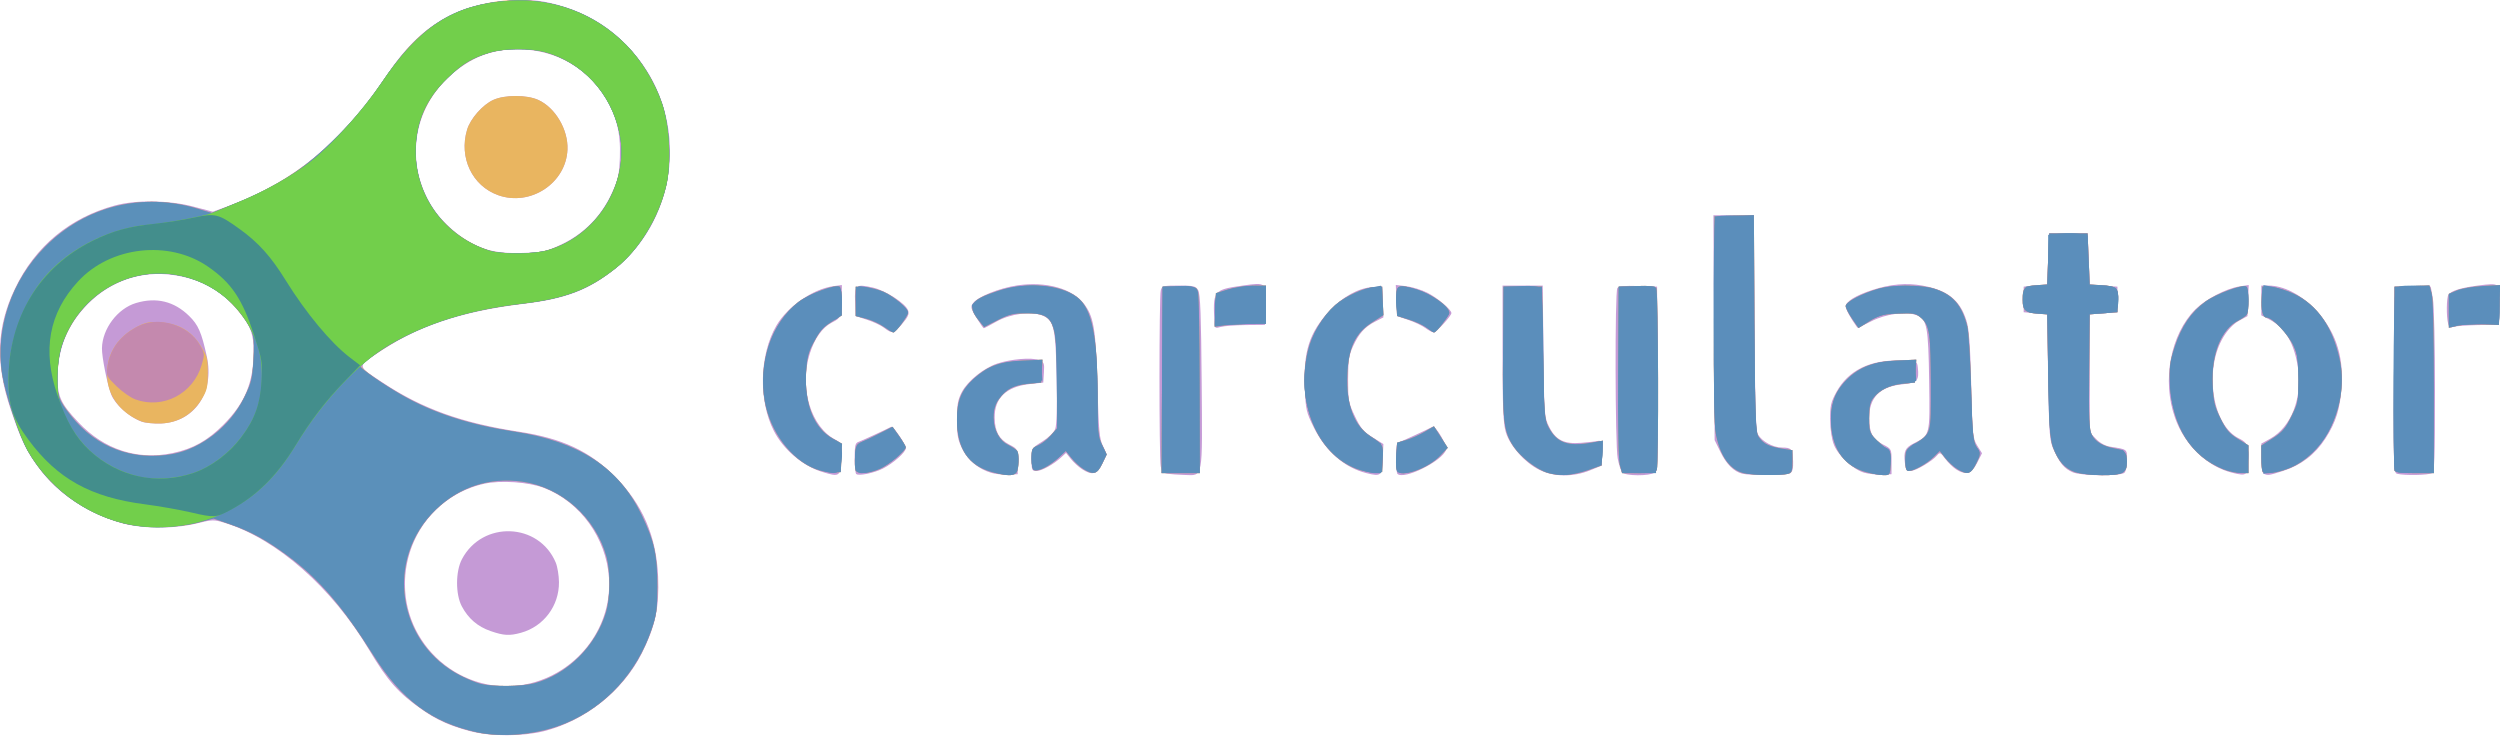 <?xml version="1.0" encoding="UTF-8" standalone="no"?>
<!-- Created with Inkscape (http://www.inkscape.org/) -->

<svg
   version="1.1"
   id="svg182"
   width="750.72"
   height="221.44"
   viewBox="0 0 750.72 221.44"
   sodipodi:docname="carculator.svg"
   inkscape:version="1.2.2 (b0a84865, 2022-12-01)"
   xmlns:inkscape="http://www.inkscape.org/namespaces/inkscape"
   xmlns:sodipodi="http://sodipodi.sourceforge.net/DTD/sodipodi-0.dtd"
   xmlns="http://www.w3.org/2000/svg"
   xmlns:svg="http://www.w3.org/2000/svg">
  <defs
     id="defs186" />
  <sodipodi:namedview
     id="namedview184"
     pagecolor="#ffffff"
     bordercolor="#666666"
     borderopacity="1.0"
     inkscape:showpageshadow="2"
     inkscape:pageopacity="0.0"
     inkscape:pagecheckerboard="0"
     inkscape:deskcolor="#d1d1d1"
     showgrid="false"
     inkscape:zoom="1.0657514"
     inkscape:cx="375.32204"
     inkscape:cy="110.72"
     inkscape:window-width="729"
     inkscape:window-height="480"
     inkscape:window-x="0"
     inkscape:window-y="25"
     inkscape:window-maximized="0"
     inkscape:current-layer="g188" />
  <g
     inkscape:groupmode="layer"
     inkscape:label="Image"
     id="g188">
    <g
       id="g309">
      <path
         style="fill:#c59ad6;stroke-width:0.64"
         d="m 141.12,219.543 c -5.974,-1.582 -9.816,-3.3 -14.244,-6.368 -7.171,-4.969 -10.421,-8.628 -16.077,-18.101 -11.11,-18.606 -27.646,-33.188 -43.08,-37.99 -3.514,-1.093 -3.816,-1.09 -8.64,0.089 -7.222,1.765 -16.946,1.642 -23.211,-0.295 C 25.617,153.71 17.225,148.044 11.724,140.577 7.809,135.263 6.352,132.24 3.188,122.859 -1.434,109.159 -1.044,98.263 4.483,86.702 10.554,74.003 20.995,65.32 34.56,61.691 c 6.416,-1.716 16.214,-1.577 23.465,0.334 l 5.865,1.546 4.055,-1.462 C 88.022,54.871 102.52,42.917 116.491,22.08 126.24,7.541 137.557,0.858 153.616,0.158 c 6.126,-0.267 8.296,-0.092 12.8,1.033 10.176,2.541 18.312,7.764 24.917,15.994 15.264,19.019 12.463,47.746 -6.154,63.102 -8.108,6.688 -14.984,9.39 -27.791,10.922 -18.948,2.266 -32.576,6.91 -44.596,15.198 -5.438,3.749 -5.51,3.448 2.027,8.429 11.937,7.888 23.79,12.165 41.02,14.801 12.963,1.983 21.16,5.807 28.779,13.426 8.337,8.337 12.511,18.014 13.006,30.156 0.371,9.093 -0.85,14.862 -4.83,22.822 -5.655,11.308 -16.908,20.317 -29.353,23.5 -6.435,1.646 -16.113,1.647 -22.321,0.003 z m 18.533,-14.443 c 14.376,-3.745 24.226,-17.181 23.208,-31.66 -0.84,-11.955 -8.665,-22.756 -19.506,-26.925 -4.603,-1.77 -13.012,-2.351 -17.994,-1.242 -13.942,3.102 -23.762,15.556 -23.762,30.136 0,19.923 18.91,34.678 38.053,29.691 z m -12.328,-15.594 c -3.889,-1.343 -6.687,-3.747 -8.645,-7.426 -1.921,-3.609 -1.903,-10.495 0.037,-14.171 6.148,-11.652 23.114,-11.029 28.168,1.034 0.512,1.223 0.947,3.861 0.966,5.864 0.067,7.107 -4.578,13.31 -11.383,15.199 -3.473,0.964 -5.172,0.871 -9.142,-0.5 z M 51.924,136.038 c 6.101,-1.293 10.52,-3.782 15.284,-8.608 6.362,-6.445 8.906,-12.62 8.937,-21.691 0.018,-5.438 -0.746,-7.552 -4.396,-12.15 -4.991,-6.289 -11.327,-9.813 -19.798,-11.014 -9.468,-1.342 -18.612,1.742 -25.467,8.588 -6.168,6.159 -9.203,13.519 -9.203,22.314 0,5.595 1.041,7.807 6.299,13.38 7.714,8.177 17.748,11.427 28.345,9.181 z m -9.364,-9.417 C 38.754,125.224 34.531,121.446 33.371,118.4 c -1.198,-3.145 -2.806,-11.222 -2.754,-13.832 0.118,-5.859 4.676,-11.914 10.219,-13.575 6.103,-1.828 11.451,-0.528 15.953,3.88 2.749,2.691 3.706,4.875 5.305,12.105 2.389,10.803 -3.676,19.748 -13.682,20.179 -2.163,0.093 -4.796,-0.148 -5.852,-0.536 z M 168.583,73.41 c 6.667,-3.166 11.75,-8.26 14.935,-14.965 2.123,-4.47 2.396,-5.638 2.619,-11.202 0.311,-7.735 -1.209,-13.33 -5.221,-19.217 -5.31,-7.792 -13.658,-12.514 -23.228,-13.137 -9.081,-0.591 -16.286,2.021 -23.091,8.372 -11.24,10.489 -12.927,27.351 -4.009,40.065 2.529,3.606 7.194,7.761 10.853,9.669 4.61,2.404 8.63,3.177 15.425,2.967 6.268,-0.193 7.162,-0.388 11.717,-2.551 z M 149.599,58.607 c -7.811,-2.787 -11.845,-11.282 -9.336,-19.657 0.992,-3.312 4.666,-7.491 7.862,-8.942 3.472,-1.577 10.04,-1.577 13.511,0 5.127,2.329 9.006,8.913 8.77,14.886 -0.399,10.097 -11.128,17.168 -20.807,13.714 z m 97.201,83.077 c -5.828,-1.812 -11.579,-6.72 -14.437,-12.321 -4.657,-9.128 -4.309,-22.902 0.798,-31.617 3.351,-5.719 10.997,-10.995 17.123,-11.817 l 2.517,-0.338 -0.01,4.404 c -0.011,5.024 -0.191,5.437 -2.997,6.874 -2.856,1.463 -5.223,4.809 -6.654,9.407 -3.192,10.256 0.417,22.111 7.86,25.822 1.35,0.673 1.481,1.162 1.481,5.519 0,5.525 -0.298,5.738 -5.681,4.065 z m 10.3,0.642 c -0.253,-0.253 -0.459,-2.436 -0.459,-4.853 0,-3.615 0.198,-4.46 1.12,-4.767 0.9,-0.3 8.095,-3.621 9.865,-4.552 0.582,-0.306 4.375,5.29 4.375,6.455 0,1.184 -3.773,4.527 -6.898,6.11 -2.703,1.37 -7.314,2.296 -8.003,1.607 z m 40.593,-0.325 c -3.846,-1.133 -6.999,-3.724 -8.71,-7.157 -1.36,-2.73 -1.622,-4.149 -1.622,-8.789 0,-4.554 0.263,-6.033 1.486,-8.354 1.756,-3.331 6.633,-7.239 10.674,-8.551 4.153,-1.349 10.237,-1.865 12.355,-1.047 1.663,0.642 1.781,0.916 1.6,3.735 l -0.195,3.042 -4.042,0.446 c -7.065,0.779 -10.643,4.215 -10.553,10.136 0.062,4.106 1.337,6.449 4.364,8.02 2.54,1.318 2.552,1.342 2.552,5.121 V 142.4 l -2.88,0.117 c -1.584,0.064 -3.847,-0.168 -5.028,-0.516 z m 52.941,0.268 c -1.285,-0.198 -1.781,-0.728 -2.08,-2.224 -0.508,-2.538 -0.498,-50.947 0.011,-52.845 0.359,-1.338 0.741,-1.44 5.409,-1.44 4.538,0 5.102,0.139 5.845,1.44 0.623,1.091 0.872,7.744 1.027,27.43 0.234,29.776 0.535,28.16 -5.21,27.994 -1.823,-0.053 -4.073,-0.213 -5.001,-0.355 z m 59.852,-0.145 c -6.738,-1.647 -12.403,-6.551 -16.019,-13.868 -2.195,-4.442 -2.395,-5.319 -2.657,-11.695 -0.454,-11.025 1.336,-16.643 7.386,-23.178 3.956,-4.273 8.875,-6.981 13.032,-7.173 l 2.813,-0.13 0.188,4.613 0.187,4.613 -2.427,1.245 c -3.19,1.636 -4.927,3.569 -6.702,7.457 -1.216,2.665 -1.459,4.303 -1.471,9.912 -0.014,6.25 0.129,7.023 2.035,11.048 1.708,3.605 2.594,4.666 5.306,6.352 l 3.256,2.024 -0.186,4.528 c -0.205,4.992 -0.528,5.282 -4.741,4.252 z m 9.142,0.169 c -0.235,-0.235 -0.427,-2.404 -0.427,-4.82 0,-3.615 0.198,-4.46 1.12,-4.767 0.9,-0.3 8.095,-3.621 9.865,-4.552 0.89,-0.469 4.459,5.614 4.049,6.903 -1.082,3.408 -12.687,9.157 -14.608,7.236 z m 42.593,-1.224 c -4.405,-2.195 -8.818,-7.168 -10.054,-11.328 -0.773,-2.604 -0.966,-7.321 -0.966,-23.618 V 85.76 h 6.031 6.031 l 0.209,19.68 c 0.201,18.943 0.263,19.79 1.66,22.625 2.022,4.104 4.511,5.347 9.815,4.901 2.251,-0.189 4.526,-0.448 5.054,-0.575 0.772,-0.186 0.96,0.519 0.96,3.604 v 3.834 l -3.52,1.426 c -5.066,2.052 -10.872,1.982 -15.22,-0.185 z m 24.9,0.787 c -0.394,-0.475 -1.005,-2.386 -1.358,-4.247 -0.766,-4.041 -0.854,-49.883 -0.098,-51.076 0.38,-0.599 2.097,-0.775 6.23,-0.64 L 497.6,86.08 l 0.168,27.52 c 0.155,25.304 0.08,27.584 -0.922,28.32 -1.496,1.097 -8.802,1.049 -9.726,-0.064 z m 36.08,0.395 c -2.528,-0.633 -4.752,-2.825 -6.52,-6.426 L 514.88,132.16 514.698,98.4 514.517,64.64 h 6.064 6.064 l 0.198,32.16 c 0.154,25.095 0.382,32.484 1.039,33.634 1.222,2.142 4.563,3.961 7.281,3.963 2.81,0.003 3.143,0.429 3.287,4.205 0.075,1.962 -0.197,3.078 -0.85,3.491 -0.978,0.619 -12.074,0.74 -14.4,0.158 z m 36.664,-0.28 c -3.243,-0.882 -7.802,-5.051 -9.144,-8.36 -0.688,-1.697 -1.123,-4.554 -1.15,-7.55 -0.037,-4.166 0.211,-5.287 1.833,-8.269 3.572,-6.567 10.203,-9.839 19.257,-9.5 5.001,0.187 5.021,0.195 5.23,2.025 0.452,3.954 -0.166,4.672 -4.344,5.051 -6.963,0.631 -10.274,3.925 -10.257,10.2 0.012,4.364 1.019,6.277 4.168,7.915 2.529,1.316 2.543,1.343 2.543,5.12 V 142.4 l -2.88,0.108 c -1.584,0.06 -3.949,-0.182 -5.256,-0.538 z m 62.536,-0.148 c -2.498,-1.102 -3.783,-2.598 -5.576,-6.486 -1.393,-3.022 -1.48,-4.095 -1.784,-22.057 l -0.32,-18.88 -3.52,-0.32 -3.52,-0.32 v -3.84 -3.84 l 3.52,-0.32 3.52,-0.32 0.32,-7.68 0.32,-7.68 h 5.76 5.76 l 0.32,7.68 0.32,7.68 4.16,0.32 4.16,0.32 v 3.84 3.84 l -4.16,0.32 -4.16,0.32 v 17.719 17.719 l 1.872,1.953 c 1.129,1.178 2.78,2.098 4.16,2.318 5.379,0.858 5.168,0.694 5.168,4.015 0,1.683 -0.346,3.405 -0.768,3.828 -1.074,1.074 -13.05,0.975 -15.552,-0.13 z m 48.15,0.208 c -7.717,-1.84 -14.507,-8.305 -17.432,-16.597 -3.962,-11.229 -1.352,-25.049 6.147,-32.548 3.038,-3.038 9.259,-6.268 13.245,-6.878 l 2.75,-0.421 -0.19,4.672 -0.19,4.672 -2.56,1.409 c -1.626,0.895 -3.309,2.639 -4.612,4.78 -6.006,9.866 -3.42,26.699 4.696,30.569 2.518,1.201 2.95,2.367 2.674,7.219 -0.219,3.858 -0.533,4.075 -4.528,3.122 z m 9.29,0.266 c -0.531,-0.214 -0.8,-1.797 -0.8,-4.702 v -4.379 l 2.69,-1.488 c 6.325,-3.499 9.719,-12.288 8.29,-21.474 -1.141,-7.339 -3.885,-11.921 -8.58,-14.329 l -2.4,-1.231 V 90.227 85.76 h 2.216 c 4.3,0 9.353,2.495 13.495,6.664 6.279,6.319 9.023,13.949 8.42,23.416 -0.436,6.857 -1.68,10.892 -4.889,15.857 -3.092,4.784 -7.351,8.037 -12.75,9.74 -4.281,1.35 -4.422,1.372 -5.693,0.859 z m 39.993,-0.019 c -1.057,-0.276 -1.116,-2.019 -0.96,-28.246 L 719.04,86.08 h 5.44 5.44 l 0.64,3.52 c 0.353,1.943 0.64,14.354 0.64,27.701 0,20.797 -0.134,24.267 -0.96,24.79 -0.961,0.609 -8.283,0.74 -10.407,0.186 z m -394.966,-1.427 c -1.019,-0.672 -2.505,-2.038 -3.303,-3.036 l -1.451,-1.815 -1.497,1.373 c -2.34,2.146 -5.836,4.062 -7.417,4.065 -1.314,0.002 -1.44,-0.297 -1.44,-3.422 0,-3.418 0.006,-3.428 3.208,-5.418 1.857,-1.154 3.498,-2.744 3.898,-3.776 0.447,-1.153 0.599,-6.521 0.431,-15.222 -0.292,-15.172 -0.801,-17.416 -4.278,-18.856 -3.309,-1.371 -9.602,-0.54 -13.783,1.82 -1.945,1.098 -3.66,1.996 -3.811,1.996 -0.151,0 -1.141,-1.408 -2.2,-3.129 -1.699,-2.761 -1.822,-3.275 -1.051,-4.376 1.343,-1.917 7.875,-4.551 13.282,-5.355 8.583,-1.277 16.53,0.915 20.05,5.53 2.957,3.876 3.563,7.571 4.042,24.611 0.38,13.527 0.606,16.011 1.649,18.089 1.199,2.39 1.198,2.433 -0.186,5.28 -1.587,3.266 -3.075,3.664 -6.144,1.641 z m 262.479,0.068 c -0.975,-0.652 -2.449,-2.101 -3.275,-3.22 -1.376,-1.865 -1.576,-1.945 -2.387,-0.957 -1.428,1.739 -6.456,4.699 -7.981,4.699 -1.146,0 -1.457,-0.442 -1.689,-2.4 -0.417,-3.523 0.049,-4.565 2.626,-5.881 4.983,-2.543 4.905,-2.226 4.658,-18.834 -0.242,-16.286 -0.658,-18.472 -3.749,-19.665 -3.212,-1.24 -9.279,-0.418 -13.681,1.852 -2.195,1.132 -4.046,1.984 -4.112,1.893 -2.003,-2.757 -3.518,-5.515 -3.518,-6.404 0,-1.439 3.053,-3.319 8,-4.925 5.425,-1.762 10.248,-2.186 15.016,-1.321 7.548,1.369 11.258,4.298 13.213,10.435 0.814,2.553 1.153,7.06 1.457,19.33 0.373,15.058 0.48,16.135 1.821,18.293 l 1.424,2.293 -1.426,2.827 c -1.652,3.276 -3.576,3.872 -6.399,1.985 z M 265.523,98.461 c -0.922,-0.719 -3.226,-1.812 -5.12,-2.428 l -3.443,-1.12 -0.189,-4.266 c -0.226,-5.077 0.223,-5.442 5.3,-4.306 3.824,0.856 9.857,4.76 10.622,6.874 0.387,1.068 -0.005,1.964 -1.747,4 -2.536,2.963 -3.064,3.084 -5.423,1.245 z m 162.514,0.052 c -0.948,-0.707 -3.252,-1.805 -5.12,-2.439 l -3.397,-1.153 -0.19,-4.674 -0.19,-4.674 3.18,0.377 c 1.749,0.207 4.607,1.1 6.352,1.984 3.008,1.524 7.168,5.052 7.168,6.079 0,0.858 -4.562,5.826 -5.33,5.806 -0.413,-0.011 -1.525,-0.599 -2.473,-1.306 z m -63.324,-1.324 c -0.575,-10.008 -0.452,-10.173 8.582,-11.454 6.915,-0.981 6.945,-0.954 6.728,5.975 l -0.183,5.849 -5.76,0.054 c -3.168,0.03 -6.552,0.286 -7.52,0.57 -1.557,0.456 -1.77,0.342 -1.847,-0.994 z m 370.42,-0.033 c -0.552,-2.059 -0.493,-7.72 0.09,-8.636 0.75,-1.179 3.791,-2.128 8.893,-2.775 6.735,-0.854 6.684,-0.901 6.467,5.965 l -0.183,5.796 -6.4,0.114 c -3.52,0.063 -6.866,0.316 -7.436,0.563 -0.745,0.323 -1.147,0.035 -1.431,-1.027 z"
         id="path323" />
      <path
         style="fill:#e9b560;stroke-width:0.64"
         d="m 143.04,219.851 c -13.39,-2.953 -22.463,-9.72 -30.856,-23.015 -9.334,-14.786 -16.389,-22.977 -25.784,-29.937 -6.345,-4.701 -11.188,-7.35 -17.317,-9.472 l -5.043,-1.746 -4.34,1.241 c -5.718,1.635 -16.741,1.764 -22.58,0.264 C 24.995,154.071 14.476,146.145 8.461,135.594 5.748,130.836 1.553,118.337 0.628,112.26 -1.451,98.598 3.491,84.142 13.739,73.904 25.81,61.846 42.888,57.657 59.449,62.693 l 4.089,1.244 6.471,-2.562 C 89.027,53.844 102.416,42.792 115.115,24.141 122.085,13.904 127.097,8.956 134.274,5.229 159.271,-7.754 189.701,4.422 198.782,31.04 c 2.268,6.648 2.858,18.105 1.278,24.844 -2.149,9.171 -8.077,18.892 -14.917,24.464 -7.922,6.453 -15.205,9.26 -28.181,10.859 -14.27,1.759 -23.993,4.331 -33.533,8.871 -4.971,2.365 -14.73,8.662 -15.044,9.706 -0.237,0.789 5.682,5.054 12.254,8.829 9.374,5.384 20.28,8.925 33.92,11.011 19.28,2.949 31.254,10.789 38.084,24.936 3.812,7.894 4.76,12.18 4.745,21.44 -0.012,7.047 -0.223,8.61 -1.778,13.12 -4.469,12.969 -13.623,22.946 -25.725,28.04 -8.091,3.405 -18.759,4.475 -26.846,2.692 z m 17.376,-14.664 c 9.981,-2.657 18.599,-11.22 21.604,-21.463 1.24,-4.226 1.31,-12.021 0.149,-16.364 -3.156,-11.799 -13.429,-21.027 -25.278,-22.707 -9.836,-1.395 -18.879,1.508 -26.001,8.346 -15.474,14.859 -11.654,40.262 7.513,49.959 2.025,1.025 4.761,2.117 6.08,2.428 3.726,0.878 12.289,0.771 15.933,-0.199 z M 51.913,136.319 c 8.634,-1.605 17.173,-8.347 21.397,-16.892 2.151,-4.352 2.455,-5.579 2.792,-11.275 0.446,-7.52 0.126,-8.732 -3.572,-13.559 C 67.103,87.509 60.924,83.799 52.324,82.462 c -13.275,-2.064 -26.25,5.03 -32.229,17.619 -1.902,4.005 -2.342,5.766 -2.715,10.879 -0.531,7.268 -0.165,8.564 3.892,13.77 7.497,9.621 18.615,13.826 30.641,11.589 z m -9.425,-9.774 c -5.61,-2.211 -9.447,-6.74 -10.171,-12.004 -0.989,-7.191 2.329,-13.156 9.249,-16.628 2.339,-1.173 3.561,-1.371 6.855,-1.106 5.351,0.43 9.039,2.618 11.839,7.025 1.942,3.057 2.14,3.817 2.14,8.218 0,4.282 -0.227,5.217 -1.937,7.983 -2.732,4.419 -6.933,6.903 -12.051,7.126 -2.163,0.094 -4.829,-0.182 -5.924,-0.614 z M 165.3,74.83 c 5.268,-1.76 9.352,-4.436 13.206,-8.653 6.08,-6.652 9.154,-16.446 7.792,-24.828 C 183.785,25.866 171.043,14.72 155.858,14.72 c -9.202,0 -16.233,3.068 -22.58,9.853 -9.134,9.764 -11.066,22.5 -5.26,34.666 3.315,6.945 10.39,13.066 18.174,15.723 4.79,1.635 14.011,1.571 19.108,-0.132 z m -15.701,-16.223 c -7.811,-2.787 -11.845,-11.282 -9.336,-19.657 0.992,-3.312 4.666,-7.491 7.862,-8.942 3.472,-1.577 10.04,-1.577 13.511,0 5.127,2.329 9.006,8.913 8.77,14.886 -0.399,10.097 -11.128,17.168 -20.807,13.714 z M 298.143,141.832 c -7.379,-1.988 -10.797,-7.067 -10.769,-16.007 0.017,-5.601 1.341,-8.758 5.088,-12.137 4.202,-3.789 7.706,-5.085 14.615,-5.407 l 5.956,-0.277 -0.196,3.438 -0.196,3.438 -4.042,0.386 c -4.211,0.403 -6.393,1.546 -8.605,4.508 -3.088,4.136 -1.69,11.56 2.586,13.734 1.31,0.666 2.593,1.499 2.852,1.851 0.57,0.775 0.616,3.945 0.086,5.92 -0.451,1.684 -2.579,1.843 -7.373,0.552 z m 166.726,0.19 c -3.282,-0.951 -8.086,-4.616 -10.265,-7.831 -3.109,-4.586 -3.445,-7.573 -3.255,-28.911 l 0.171,-19.2 h 5.76 5.76 l 0.32,19.84 c 0.298,18.471 0.411,20.014 1.644,22.364 2.496,4.757 5.808,5.901 13.27,4.584 l 3.074,-0.543 -0.194,3.704 -0.194,3.704 -4.16,1.468 c -4.333,1.529 -8.5,1.816 -11.931,0.822 z m 58.769,0.065 c -4.154,-0.983 -7.134,-5.188 -8.406,-11.863 -0.5,-2.623 -0.67,-13.472 -0.541,-34.544 l 0.189,-30.72 5.898,-0.184 5.898,-0.184 0.182,32.504 c 0.167,29.819 0.276,32.641 1.311,34.165 1.361,2.003 3.171,2.889 7.108,3.48 l 2.963,0.444 v 3.373 c 0,2.957 -0.178,3.42 -1.44,3.759 -1.985,0.532 -10.578,0.382 -13.162,-0.23 z m 36.887,-0.26 c -6.472,-1.743 -10.09,-6.501 -10.626,-13.979 -0.405,-5.646 0.703,-9.41 3.809,-12.939 3.854,-4.379 8.464,-6.325 15.733,-6.643 l 5.992,-0.262 -0.196,3.438 -0.196,3.438 -3.52,0.344 c -4.057,0.396 -6.998,1.787 -8.903,4.21 -1.065,1.354 -1.337,2.605 -1.337,6.157 0,4.749 0.067,4.862 5.573,9.454 0.91,0.759 1.108,1.68 0.93,4.32 -0.223,3.301 -0.259,3.355 -2.245,3.312 -1.11,-0.024 -3.366,-0.406 -5.013,-0.85 z m 62.515,-0.07 c -2.982,-1.057 -4.991,-3.324 -6.516,-7.357 -0.898,-2.374 -1.152,-6.14 -1.447,-21.44 l -0.358,-18.56 -2.867,-0.204 c -3.723,-0.265 -4.495,-0.987 -4.483,-4.194 0.013,-3.626 0.494,-4.129 4.163,-4.361 l 3.188,-0.201 0.32,-7.68 0.32,-7.68 h 5.76 5.76 l 0.32,7.68 0.32,7.68 3.501,0.198 c 4.624,0.262 5.243,0.863 5.009,4.865 l -0.19,3.257 -4.16,0.32 -4.16,0.32 -0.17,17.132 c -0.143,14.379 -0.013,17.436 0.811,19.029 1.117,2.16 3.331,3.46 7.038,4.133 2.945,0.534 3.498,1.162 3.512,3.981 0.016,3.373 -1.255,4.05 -7.556,4.018 -3.087,-0.016 -6.692,-0.431 -8.114,-0.935 z m -378.24,-0.962 c -7.254,-2.832 -13.442,-11.081 -15.117,-20.155 -2.126,-11.515 1.979,-23.741 10.051,-29.934 3.173,-2.435 11.143,-5.419 12.4,-4.642 0.367,0.227 0.667,2.263 0.667,4.526 v 4.114 l -2.72,1.713 c -3.203,2.017 -3.8,2.703 -6.045,6.943 -1.303,2.461 -1.759,4.388 -1.978,8.346 -0.535,9.691 2.363,16.9 8.05,20.029 l 2.748,1.512 -0.188,4.257 -0.188,4.257 -2.24,0.142 c -1.232,0.078 -3.68,-0.42 -5.44,-1.107 z m 12.104,0.409 c -0.185,-0.482 -0.248,-2.426 -0.14,-4.32 0.17,-2.986 0.409,-3.529 1.795,-4.084 0.879,-0.352 3.37,-1.539 5.534,-2.638 l 3.936,-1.998 1.986,2.817 c 1.092,1.549 1.986,3.038 1.986,3.308 0,1.062 -4.955,5.231 -7.68,6.462 -3.34,1.509 -6.927,1.728 -7.416,0.453 z m 68.479,-0.334 c -1.088,-0.663 -2.732,-2.17 -3.654,-3.348 l -1.677,-2.142 -2.106,1.999 c -2.581,2.45 -6.07,4.274 -7.284,3.809 -0.607,-0.233 -0.902,-1.375 -0.902,-3.489 0,-2.889 0.155,-3.207 1.923,-3.939 1.058,-0.438 2.786,-1.779 3.84,-2.98 l 1.917,-2.183 v -12.746 c 0,-19.888 -0.802,-21.769 -9.276,-21.769 -3.955,0 -5.202,0.298 -8.627,2.064 l -4.003,2.064 -1.541,-1.904 c -3.682,-4.552 -2.576,-6.281 5.72,-8.943 8.561,-2.746 18.495,-1.991 23.617,1.796 4.583,3.388 6.265,11.568 6.268,30.481 0.002,10.098 0.132,11.427 1.374,13.993 l 1.372,2.835 -1.364,2.807 c -1.527,3.143 -2.573,3.441 -5.598,1.597 z m 23.571,-26.789 0.167,-28 h 5.091 c 4.885,0 5.109,0.065 5.536,1.6 0.245,0.88 0.474,13.48 0.509,28 l 0.064,26.4 h -5.767 -5.767 z m 58.358,26.699 c -11.837,-4.61 -18.135,-19.759 -14.627,-35.182 1.145,-5.033 4.484,-10.676 8.288,-14.008 3.015,-2.64 8.608,-5.2 11.751,-5.378 l 2.317,-0.131 0.188,4.282 0.188,4.282 -3.474,2.222 c -4.96,3.173 -7,7.471 -7.351,15.485 -0.398,9.103 1.953,15.423 6.943,18.662 3.853,2.501 3.896,2.58 3.694,6.799 l -0.189,3.948 -2.24,0.142 c -1.232,0.078 -3.702,-0.427 -5.488,-1.123 z m 12.154,0.429 c -0.184,-0.479 -0.247,-2.537 -0.14,-4.572 l 0.195,-3.7 2.697,-0.794 c 1.483,-0.436 3.976,-1.543 5.539,-2.459 l 2.842,-1.666 2.071,3.228 2.071,3.228 -2.17,2.282 c -3.865,4.063 -12.171,6.886 -13.105,4.453 z m 66.952,-1.624 c -0.431,-1.599 -0.612,-11.66 -0.505,-28 l 0.167,-25.504 5.385,-0.188 c 3.876,-0.135 5.532,0.044 5.91,0.64 0.6,0.945 0.749,52.991 0.156,54.535 -0.309,0.804 -1.422,1.012 -5.415,1.012 h -5.027 z m 101.365,1.285 c -1.088,-0.663 -2.725,-2.16 -3.638,-3.327 l -1.66,-2.121 -1.794,1.794 c -1.97,1.97 -5.997,4.225 -7.545,4.225 -0.756,0 -0.985,-0.745 -0.985,-3.192 0,-3.019 0.136,-3.278 2.518,-4.781 5.333,-3.366 5.164,-2.78 5.147,-17.907 -0.017,-15.127 -0.428,-17.935 -2.938,-20.101 -1.577,-1.36 -2.232,-1.48 -6.971,-1.28 -4.561,0.193 -5.652,0.483 -8.524,2.269 l -3.294,2.048 -1.929,-2.803 c -1.061,-1.542 -1.929,-3.251 -1.929,-3.797 0,-1.168 4.635,-3.644 9.556,-5.104 4.274,-1.268 12.882,-1.344 16.856,-0.148 5.633,1.695 8.435,4.85 10.107,11.38 0.391,1.527 0.904,9.833 1.14,18.457 0.382,13.951 0.567,15.908 1.677,17.75 1.246,2.067 1.246,2.075 -0.156,4.96 -1.569,3.229 -2.595,3.535 -5.638,1.679 z m 79.906,0.056 c -9.738,-3.898 -15.364,-12.774 -16.015,-25.268 -0.291,-5.584 -0.141,-6.832 1.39,-11.52 2.002,-6.131 4.927,-10.445 9.18,-13.54 3.207,-2.334 11.111,-5.262 12.271,-4.545 0.768,0.474 0.926,7.314 0.195,8.419 -0.259,0.391 -1.412,1.193 -2.563,1.783 -5.194,2.661 -8.121,9.97 -7.714,19.264 0.221,5.048 0.555,6.496 2.331,10.104 1.682,3.417 2.673,4.581 5.255,6.169 l 3.181,1.957 v 4.166 4.166 l -2.4,-0.035 c -1.32,-0.019 -3.62,-0.523 -5.111,-1.12 z m 11.778,0.728 c -0.235,-0.235 -0.427,-2.098 -0.427,-4.14 v -3.714 l 3.456,-2.211 c 2.868,-1.835 3.82,-2.951 5.6,-6.566 2.026,-4.115 2.143,-4.728 2.128,-11.089 -0.013,-5.655 -0.256,-7.269 -1.512,-10.079 -1.536,-3.433 -6.329,-8.495 -8.045,-8.495 -1.233,0 -1.759,-2.136 -1.506,-6.122 l 0.2,-3.158 2.845,0.134 c 1.65,0.077 4.525,0.961 6.846,2.104 6.841,3.368 11.308,9.786 13.473,19.359 3.042,13.447 -4.175,28.838 -15.51,33.079 -3.537,1.323 -6.741,1.705 -7.547,0.899 z m 39.546,-0.373 c -0.169,-0.44 -0.232,-13.04 -0.14,-28 l 0.167,-27.2 5.243,-0.185 5.243,-0.185 0.673,2.425 c 0.42,1.511 0.675,12.132 0.677,28.185 l 0.006,25.76 h -5.78 c -4.034,0 -5.873,-0.242 -6.087,-0.8 z M 265.44,98.143 c -1.312,-0.933 -3.756,-2.045 -5.432,-2.471 l -3.047,-0.774 V 90.489 86.08 l 2.846,0.186 c 1.565,0.102 4.028,0.709 5.473,1.348 3.199,1.415 7.361,4.966 7.361,6.281 0,1.012 -3.636,5.946 -4.381,5.946 -0.239,0 -1.507,-0.764 -2.819,-1.697 z m 163.079,0.333 c -0.954,-0.75 -3.369,-1.869 -5.366,-2.486 l -3.632,-1.122 -0.189,-4.243 c -0.233,-5.229 0.182,-5.479 6.115,-3.676 4.496,1.366 9.754,5.087 9.754,6.904 0,0.953 -3.811,5.954 -4.554,5.976 -0.217,0.006 -1.174,-0.602 -2.128,-1.353 z m 306.841,-5.137 v -5.085 l 2.4,-1.029 c 1.32,-0.566 4.787,-1.164 7.705,-1.329 l 5.305,-0.3 -0.185,5.994 -0.185,5.993 -4.8,-0.197 c -2.64,-0.108 -6.024,0.081 -7.52,0.42 l -2.72,0.617 z m -370.429,-0.268 0.189,-5.03 3.52,-1.102 c 1.936,-0.606 5.32,-1.119 7.52,-1.141 l 4,-0.039 v 5.76 5.76 h -4.711 c -2.591,0 -6.06,0.185 -7.709,0.411 l -2.998,0.411 z"
         id="path321" />
      <path
         style="fill:#c489ae;stroke-width:0.64"
         d="m 143.04,219.851 c -13.39,-2.953 -22.463,-9.72 -30.856,-23.015 -9.334,-14.786 -16.389,-22.977 -25.784,-29.937 -6.333,-4.692 -11.187,-7.349 -17.271,-9.456 l -4.997,-1.73 -4.706,1.224 c -6.176,1.606 -16.579,1.699 -22.306,0.199 C 24.738,153.892 14.612,146.229 8.348,135.36 5.749,130.851 1.541,118.259 0.628,112.26 -1.451,98.598 3.491,84.142 13.739,73.904 25.822,61.833 42.886,57.657 59.489,62.705 l 4.129,1.256 5.791,-2.305 C 83.601,56.007 91.308,50.977 101.466,40.732 106.987,35.163 110.692,30.693 114.536,24.96 125.951,7.936 136.238,1.316 152.973,0.223 c 13.22,-0.864 25.806,3.906 35.071,13.29 4.508,4.565 8.592,11.234 10.736,17.528 2.335,6.856 2.885,17.946 1.232,24.827 -2.301,9.574 -8.13,19.112 -15.006,24.558 -8.289,6.564 -15.384,9.263 -28.274,10.757 -18.504,2.145 -32.468,7.004 -44.571,15.511 -2.2,1.546 -3.992,3.013 -3.981,3.259 0.029,0.7 6.821,5.421 12.461,8.661 9.374,5.384 20.28,8.925 33.92,11.011 19.28,2.949 31.254,10.789 38.084,24.936 3.812,7.894 4.76,12.18 4.745,21.44 -0.012,7.047 -0.223,8.61 -1.778,13.12 -4.469,12.969 -13.623,22.946 -25.725,28.04 -8.091,3.405 -18.759,4.475 -26.846,2.692 z m 17.376,-14.664 c 9.981,-2.657 18.599,-11.22 21.604,-21.463 1.24,-4.226 1.31,-12.021 0.149,-16.364 -3.156,-11.799 -13.429,-21.027 -25.278,-22.707 -9.836,-1.395 -18.879,1.508 -26.001,8.346 -15.474,14.859 -11.654,40.262 7.513,49.959 2.025,1.025 4.761,2.117 6.08,2.428 3.726,0.878 12.289,0.771 15.933,-0.199 z M 51.913,136.319 c 8.634,-1.605 17.173,-8.347 21.397,-16.892 2.152,-4.354 2.455,-5.578 2.793,-11.283 0.421,-7.096 0.097,-8.503 -2.965,-12.89 C 62.594,80.15 40.756,77.657 27.44,90.038 20.71,96.296 17.396,103.661 17.244,112.699 c -0.106,6.301 0.254,7.362 4.166,12.268 7.528,9.443 18.604,13.565 30.503,11.353 z M 40.64,119.933 c -1.408,-0.515 -3.951,-2.295 -5.651,-3.955 -2.946,-2.876 -3.075,-3.147 -2.732,-5.74 0.713,-5.397 3.893,-9.608 9.31,-12.325 6.034,-3.027 14.884,-0.394 18.307,5.447 1.642,2.802 1.652,2.897 0.679,6.223 -2.54,8.678 -11.605,13.39 -19.913,10.351 z M 164.524,75.145 c 14.921,-4.355 24.618,-20.246 21.491,-35.22 -2.491,-11.931 -11.151,-21.299 -22.495,-24.334 -4.358,-1.166 -12.15,-1.09 -16.364,0.159 -5.433,1.611 -8.261,3.315 -12.847,7.742 -6.478,6.254 -9.46,13.156 -9.493,21.973 -0.051,13.595 8.835,25.594 22.064,29.796 3.678,1.168 13.465,1.104 17.644,-0.116 z M 298.143,141.832 c -7.379,-1.988 -10.797,-7.067 -10.769,-16.007 0.017,-5.601 1.341,-8.758 5.088,-12.137 4.202,-3.789 7.706,-5.085 14.615,-5.407 l 5.956,-0.277 -0.196,3.438 -0.196,3.438 -4.042,0.386 c -4.211,0.403 -6.393,1.546 -8.605,4.508 -3.088,4.136 -1.69,11.56 2.586,13.734 1.31,0.666 2.593,1.499 2.852,1.851 0.57,0.775 0.616,3.945 0.086,5.92 -0.451,1.684 -2.579,1.843 -7.373,0.552 z m 166.726,0.19 c -3.282,-0.951 -8.086,-4.616 -10.265,-7.831 -3.109,-4.586 -3.445,-7.573 -3.255,-28.911 l 0.171,-19.2 h 5.76 5.76 l 0.32,19.84 c 0.298,18.471 0.411,20.014 1.644,22.364 2.496,4.757 5.808,5.901 13.27,4.584 l 3.074,-0.543 -0.194,3.704 -0.194,3.704 -4.16,1.468 c -4.333,1.529 -8.5,1.816 -11.931,0.822 z m 58.769,0.065 c -4.154,-0.983 -7.134,-5.188 -8.406,-11.863 -0.5,-2.623 -0.67,-13.472 -0.541,-34.544 l 0.189,-30.72 5.898,-0.184 5.898,-0.184 0.182,32.504 c 0.167,29.819 0.276,32.641 1.311,34.165 1.361,2.003 3.171,2.889 7.108,3.48 l 2.963,0.444 v 3.373 c 0,2.957 -0.178,3.42 -1.44,3.759 -1.985,0.532 -10.578,0.382 -13.162,-0.23 z m 36.887,-0.26 c -6.472,-1.743 -10.09,-6.501 -10.626,-13.979 -0.405,-5.646 0.703,-9.41 3.809,-12.939 3.854,-4.379 8.464,-6.325 15.733,-6.643 l 5.992,-0.262 -0.196,3.438 -0.196,3.438 -3.52,0.344 c -4.057,0.396 -6.998,1.787 -8.903,4.21 -1.065,1.354 -1.337,2.605 -1.337,6.157 0,4.749 0.067,4.862 5.573,9.454 0.91,0.759 1.108,1.68 0.93,4.32 -0.223,3.301 -0.259,3.355 -2.245,3.312 -1.11,-0.024 -3.366,-0.406 -5.013,-0.85 z m 62.515,-0.07 c -2.982,-1.057 -4.991,-3.324 -6.516,-7.357 -0.898,-2.374 -1.152,-6.14 -1.447,-21.44 l -0.358,-18.56 -2.867,-0.204 c -3.723,-0.265 -4.495,-0.987 -4.483,-4.194 0.013,-3.626 0.494,-4.129 4.163,-4.361 l 3.188,-0.201 0.32,-7.68 0.32,-7.68 h 5.76 5.76 l 0.32,7.68 0.32,7.68 3.501,0.198 c 4.624,0.262 5.243,0.863 5.009,4.865 l -0.19,3.257 -4.16,0.32 -4.16,0.32 -0.17,17.132 c -0.143,14.379 -0.013,17.436 0.811,19.029 1.117,2.16 3.331,3.46 7.038,4.133 2.945,0.534 3.498,1.162 3.512,3.981 0.016,3.373 -1.255,4.05 -7.556,4.018 -3.087,-0.016 -6.692,-0.431 -8.114,-0.935 z m -378.24,-0.962 c -7.254,-2.832 -13.442,-11.081 -15.117,-20.155 -2.126,-11.515 1.979,-23.741 10.051,-29.934 3.173,-2.435 11.143,-5.419 12.4,-4.642 0.367,0.227 0.667,2.263 0.667,4.526 v 4.114 l -2.72,1.713 c -3.203,2.017 -3.8,2.703 -6.045,6.943 -1.303,2.461 -1.759,4.388 -1.978,8.346 -0.535,9.691 2.363,16.9 8.05,20.029 l 2.748,1.512 -0.188,4.257 -0.188,4.257 -2.24,0.142 c -1.232,0.078 -3.68,-0.42 -5.44,-1.107 z m 12.104,0.409 c -0.185,-0.482 -0.248,-2.426 -0.14,-4.32 0.17,-2.986 0.409,-3.529 1.795,-4.084 0.879,-0.352 3.37,-1.539 5.534,-2.638 l 3.936,-1.998 1.986,2.817 c 1.092,1.549 1.986,3.038 1.986,3.308 0,1.062 -4.955,5.231 -7.68,6.462 -3.34,1.509 -6.927,1.728 -7.416,0.453 z m 68.479,-0.334 c -1.088,-0.663 -2.732,-2.17 -3.654,-3.348 l -1.677,-2.142 -2.106,1.999 c -2.581,2.45 -6.07,4.274 -7.284,3.809 -0.607,-0.233 -0.902,-1.375 -0.902,-3.489 0,-2.889 0.155,-3.207 1.923,-3.939 1.058,-0.438 2.786,-1.779 3.84,-2.98 l 1.917,-2.183 v -12.746 c 0,-19.888 -0.802,-21.769 -9.276,-21.769 -3.955,0 -5.202,0.298 -8.627,2.064 l -4.003,2.064 -1.541,-1.904 c -3.682,-4.552 -2.576,-6.281 5.72,-8.943 8.561,-2.746 18.495,-1.991 23.617,1.796 4.583,3.388 6.265,11.568 6.268,30.481 0.002,10.098 0.132,11.427 1.374,13.993 l 1.372,2.835 -1.364,2.807 c -1.527,3.143 -2.573,3.441 -5.598,1.597 z m 23.571,-26.789 0.167,-28 h 5.091 c 4.885,0 5.109,0.065 5.536,1.6 0.245,0.88 0.474,13.48 0.509,28 l 0.064,26.4 h -5.767 -5.767 z m 58.358,26.699 c -11.837,-4.61 -18.135,-19.759 -14.627,-35.182 1.145,-5.033 4.484,-10.676 8.288,-14.008 3.015,-2.64 8.608,-5.2 11.751,-5.378 l 2.317,-0.131 0.188,4.282 0.188,4.282 -3.474,2.222 c -4.96,3.173 -7,7.471 -7.351,15.485 -0.398,9.103 1.953,15.423 6.943,18.662 3.853,2.501 3.896,2.58 3.694,6.799 l -0.189,3.948 -2.24,0.142 c -1.232,0.078 -3.702,-0.427 -5.488,-1.123 z m 12.154,0.429 c -0.184,-0.479 -0.247,-2.537 -0.14,-4.572 l 0.195,-3.7 2.697,-0.794 c 1.483,-0.436 3.976,-1.543 5.539,-2.459 l 2.842,-1.666 2.071,3.228 2.071,3.228 -2.17,2.282 c -3.865,4.063 -12.171,6.886 -13.105,4.453 z m 66.952,-1.624 c -0.431,-1.599 -0.612,-11.66 -0.505,-28 l 0.167,-25.504 5.385,-0.188 c 3.876,-0.135 5.532,0.044 5.91,0.64 0.6,0.945 0.749,52.991 0.156,54.535 -0.309,0.804 -1.422,1.012 -5.415,1.012 h -5.027 z m 101.365,1.285 c -1.088,-0.663 -2.725,-2.16 -3.638,-3.327 l -1.66,-2.121 -1.794,1.794 c -1.97,1.97 -5.997,4.225 -7.545,4.225 -0.756,0 -0.985,-0.745 -0.985,-3.192 0,-3.019 0.136,-3.278 2.518,-4.781 5.333,-3.366 5.164,-2.78 5.147,-17.907 -0.017,-15.127 -0.428,-17.935 -2.938,-20.101 -1.577,-1.36 -2.232,-1.48 -6.971,-1.28 -4.561,0.193 -5.652,0.483 -8.524,2.269 l -3.294,2.048 -1.929,-2.803 c -1.061,-1.542 -1.929,-3.251 -1.929,-3.797 0,-1.168 4.635,-3.644 9.556,-5.104 4.274,-1.268 12.882,-1.344 16.856,-0.148 5.633,1.695 8.435,4.85 10.107,11.38 0.391,1.527 0.904,9.833 1.14,18.457 0.382,13.951 0.567,15.908 1.677,17.75 1.246,2.067 1.246,2.075 -0.156,4.96 -1.569,3.229 -2.595,3.535 -5.638,1.679 z m 79.906,0.056 c -9.738,-3.898 -15.364,-12.774 -16.015,-25.268 -0.291,-5.584 -0.141,-6.832 1.39,-11.52 2.002,-6.131 4.927,-10.445 9.18,-13.54 3.207,-2.334 11.111,-5.262 12.271,-4.545 0.768,0.474 0.926,7.314 0.195,8.419 -0.259,0.391 -1.412,1.193 -2.563,1.783 -5.194,2.661 -8.121,9.97 -7.714,19.264 0.221,5.048 0.555,6.496 2.331,10.104 1.682,3.417 2.673,4.581 5.255,6.169 l 3.181,1.957 v 4.166 4.166 l -2.4,-0.035 c -1.32,-0.019 -3.62,-0.523 -5.111,-1.12 z m 11.778,0.728 c -0.235,-0.235 -0.427,-2.098 -0.427,-4.14 v -3.714 l 3.456,-2.211 c 2.868,-1.835 3.82,-2.951 5.6,-6.566 2.026,-4.115 2.143,-4.728 2.128,-11.089 -0.013,-5.655 -0.256,-7.269 -1.512,-10.079 -1.536,-3.433 -6.329,-8.495 -8.045,-8.495 -1.233,0 -1.759,-2.136 -1.506,-6.122 l 0.2,-3.158 2.845,0.134 c 1.65,0.077 4.525,0.961 6.846,2.104 6.841,3.368 11.308,9.786 13.473,19.359 3.042,13.447 -4.175,28.838 -15.51,33.079 -3.537,1.323 -6.741,1.705 -7.547,0.899 z m 39.546,-0.373 c -0.169,-0.44 -0.232,-13.04 -0.14,-28 l 0.167,-27.2 5.243,-0.185 5.243,-0.185 0.673,2.425 c 0.42,1.511 0.675,12.132 0.677,28.185 l 0.006,25.76 h -5.78 c -4.034,0 -5.873,-0.242 -6.087,-0.8 z M 265.44,98.143 c -1.312,-0.933 -3.756,-2.045 -5.432,-2.471 l -3.047,-0.774 V 90.489 86.08 l 2.846,0.186 c 1.565,0.102 4.028,0.709 5.473,1.348 3.199,1.415 7.361,4.966 7.361,6.281 0,1.012 -3.636,5.946 -4.381,5.946 -0.239,0 -1.507,-0.764 -2.819,-1.697 z m 163.079,0.333 c -0.954,-0.75 -3.369,-1.869 -5.366,-2.486 l -3.632,-1.122 -0.189,-4.243 c -0.233,-5.229 0.182,-5.479 6.115,-3.676 4.496,1.366 9.754,5.087 9.754,6.904 0,0.953 -3.811,5.954 -4.554,5.976 -0.217,0.006 -1.174,-0.602 -2.128,-1.353 z m 306.841,-5.137 v -5.085 l 2.4,-1.029 c 1.32,-0.566 4.787,-1.164 7.705,-1.329 l 5.305,-0.3 -0.185,5.994 -0.185,5.993 -4.8,-0.197 c -2.64,-0.108 -6.024,0.081 -7.52,0.42 l -2.72,0.617 z m -370.429,-0.268 0.189,-5.03 3.52,-1.102 c 1.936,-0.606 5.32,-1.119 7.52,-1.141 l 4,-0.039 v 5.76 5.76 h -4.711 c -2.591,0 -6.06,0.185 -7.709,0.411 l -2.998,0.411 z"
         id="path319" />
      <path
         style="fill:#5b90ba;stroke-width:0.64"
         d="m 143.04,219.851 c -13.39,-2.953 -22.463,-9.72 -30.856,-23.015 -9.334,-14.786 -16.389,-22.977 -25.784,-29.937 -6.333,-4.692 -11.187,-7.349 -17.271,-9.456 l -4.997,-1.73 -4.706,1.224 c -6.176,1.606 -16.579,1.699 -22.306,0.199 C 24.738,153.892 14.612,146.229 8.348,135.36 5.749,130.851 1.541,118.259 0.628,112.26 -1.451,98.598 3.491,84.142 13.739,73.904 25.822,61.833 42.886,57.657 59.489,62.705 l 4.129,1.256 5.791,-2.305 C 83.601,56.007 91.308,50.977 101.466,40.732 106.987,35.163 110.692,30.693 114.536,24.96 125.951,7.936 136.238,1.316 152.973,0.223 c 13.22,-0.864 25.806,3.906 35.071,13.29 4.508,4.565 8.592,11.234 10.736,17.528 2.335,6.856 2.885,17.946 1.232,24.827 -2.301,9.574 -8.13,19.112 -15.006,24.558 -8.289,6.564 -15.384,9.263 -28.274,10.757 -18.504,2.145 -32.468,7.004 -44.571,15.511 -2.2,1.546 -3.992,3.013 -3.981,3.259 0.029,0.7 6.821,5.421 12.461,8.661 9.374,5.384 20.28,8.925 33.92,11.011 19.28,2.949 31.254,10.789 38.084,24.936 3.812,7.894 4.76,12.18 4.745,21.44 -0.012,7.047 -0.223,8.61 -1.778,13.12 -4.469,12.969 -13.623,22.946 -25.725,28.04 -8.091,3.405 -18.759,4.475 -26.846,2.692 z m 17.376,-14.664 c 9.981,-2.657 18.599,-11.22 21.604,-21.463 1.24,-4.226 1.31,-12.021 0.149,-16.364 -3.156,-11.799 -13.429,-21.027 -25.278,-22.707 -9.836,-1.395 -18.879,1.508 -26.001,8.346 -15.474,14.859 -11.654,40.262 7.513,49.959 2.025,1.025 4.761,2.117 6.08,2.428 3.726,0.878 12.289,0.771 15.933,-0.199 z M 51.913,136.319 c 8.634,-1.605 17.173,-8.347 21.397,-16.892 2.152,-4.354 2.455,-5.578 2.793,-11.283 0.421,-7.096 0.097,-8.503 -2.965,-12.89 C 62.594,80.15 40.756,77.657 27.44,90.038 20.71,96.296 17.396,103.661 17.244,112.699 c -0.106,6.301 0.254,7.362 4.166,12.268 7.528,9.443 18.604,13.565 30.503,11.353 z M 164.524,75.145 c 14.921,-4.355 24.618,-20.246 21.491,-35.22 -2.491,-11.931 -11.151,-21.299 -22.495,-24.334 -4.358,-1.166 -12.15,-1.09 -16.364,0.159 -5.433,1.611 -8.261,3.315 -12.847,7.742 -6.478,6.254 -9.46,13.156 -9.493,21.973 -0.051,13.595 8.835,25.594 22.064,29.796 3.678,1.168 13.465,1.104 17.644,-0.116 z M 298.143,141.832 c -7.379,-1.988 -10.797,-7.067 -10.769,-16.007 0.017,-5.601 1.341,-8.758 5.088,-12.137 4.202,-3.789 7.706,-5.085 14.615,-5.407 l 5.956,-0.277 -0.196,3.438 -0.196,3.438 -4.042,0.386 c -4.211,0.403 -6.393,1.546 -8.605,4.508 -3.088,4.136 -1.69,11.56 2.586,13.734 1.31,0.666 2.593,1.499 2.852,1.851 0.57,0.775 0.616,3.945 0.086,5.92 -0.451,1.684 -2.579,1.843 -7.373,0.552 z m 166.726,0.19 c -3.282,-0.951 -8.086,-4.616 -10.265,-7.831 -3.109,-4.586 -3.445,-7.573 -3.255,-28.911 l 0.171,-19.2 h 5.76 5.76 l 0.32,19.84 c 0.298,18.471 0.411,20.014 1.644,22.364 2.496,4.757 5.808,5.901 13.27,4.584 l 3.074,-0.543 -0.194,3.704 -0.194,3.704 -4.16,1.468 c -4.333,1.529 -8.5,1.816 -11.931,0.822 z m 58.769,0.065 c -4.154,-0.983 -7.134,-5.188 -8.406,-11.863 -0.5,-2.623 -0.67,-13.472 -0.541,-34.544 l 0.189,-30.72 5.898,-0.184 5.898,-0.184 0.182,32.504 c 0.167,29.819 0.276,32.641 1.311,34.165 1.361,2.003 3.171,2.889 7.108,3.48 l 2.963,0.444 v 3.373 c 0,2.957 -0.178,3.42 -1.44,3.759 -1.985,0.532 -10.578,0.382 -13.162,-0.23 z m 36.887,-0.26 c -6.472,-1.743 -10.09,-6.501 -10.626,-13.979 -0.405,-5.646 0.703,-9.41 3.809,-12.939 3.854,-4.379 8.464,-6.325 15.733,-6.643 l 5.992,-0.262 -0.196,3.438 -0.196,3.438 -3.52,0.344 c -4.057,0.396 -6.998,1.787 -8.903,4.21 -1.065,1.354 -1.337,2.605 -1.337,6.157 0,4.749 0.067,4.862 5.573,9.454 0.91,0.759 1.108,1.68 0.93,4.32 -0.223,3.301 -0.259,3.355 -2.245,3.312 -1.11,-0.024 -3.366,-0.406 -5.013,-0.85 z m 62.515,-0.07 c -2.982,-1.057 -4.991,-3.324 -6.516,-7.357 -0.898,-2.374 -1.152,-6.14 -1.447,-21.44 l -0.358,-18.56 -2.867,-0.204 c -3.723,-0.265 -4.495,-0.987 -4.483,-4.194 0.013,-3.626 0.494,-4.129 4.163,-4.361 l 3.188,-0.201 0.32,-7.68 0.32,-7.68 h 5.76 5.76 l 0.32,7.68 0.32,7.68 3.501,0.198 c 4.624,0.262 5.243,0.863 5.009,4.865 l -0.19,3.257 -4.16,0.32 -4.16,0.32 -0.17,17.132 c -0.143,14.379 -0.013,17.436 0.811,19.029 1.117,2.16 3.331,3.46 7.038,4.133 2.945,0.534 3.498,1.162 3.512,3.981 0.016,3.373 -1.255,4.05 -7.556,4.018 -3.087,-0.016 -6.692,-0.431 -8.114,-0.935 z m -378.24,-0.962 c -7.254,-2.832 -13.442,-11.081 -15.117,-20.155 -2.126,-11.515 1.979,-23.741 10.051,-29.934 3.173,-2.435 11.143,-5.419 12.4,-4.642 0.367,0.227 0.667,2.263 0.667,4.526 v 4.114 l -2.72,1.713 c -3.203,2.017 -3.8,2.703 -6.045,6.943 -1.303,2.461 -1.759,4.388 -1.978,8.346 -0.535,9.691 2.363,16.9 8.05,20.029 l 2.748,1.512 -0.188,4.257 -0.188,4.257 -2.24,0.142 c -1.232,0.078 -3.68,-0.42 -5.44,-1.107 z m 12.104,0.409 c -0.185,-0.482 -0.248,-2.426 -0.14,-4.32 0.17,-2.986 0.409,-3.529 1.795,-4.084 0.879,-0.352 3.37,-1.539 5.534,-2.638 l 3.936,-1.998 1.986,2.817 c 1.092,1.549 1.986,3.038 1.986,3.308 0,1.062 -4.955,5.231 -7.68,6.462 -3.34,1.509 -6.927,1.728 -7.416,0.453 z m 68.479,-0.334 c -1.088,-0.663 -2.732,-2.17 -3.654,-3.348 l -1.677,-2.142 -2.106,1.999 c -2.581,2.45 -6.07,4.274 -7.284,3.809 -0.607,-0.233 -0.902,-1.375 -0.902,-3.489 0,-2.889 0.155,-3.207 1.923,-3.939 1.058,-0.438 2.786,-1.779 3.84,-2.98 l 1.917,-2.183 v -12.746 c 0,-19.888 -0.802,-21.769 -9.276,-21.769 -3.955,0 -5.202,0.298 -8.627,2.064 l -4.003,2.064 -1.541,-1.904 c -3.682,-4.552 -2.576,-6.281 5.72,-8.943 8.561,-2.746 18.495,-1.991 23.617,1.796 4.583,3.388 6.265,11.568 6.268,30.481 0.002,10.098 0.132,11.427 1.374,13.993 l 1.372,2.835 -1.364,2.807 c -1.527,3.143 -2.573,3.441 -5.598,1.597 z m 23.571,-26.789 0.167,-28 h 5.091 c 4.885,0 5.109,0.065 5.536,1.6 0.245,0.88 0.474,13.48 0.509,28 l 0.064,26.4 h -5.767 -5.767 z m 58.358,26.699 c -11.837,-4.61 -18.135,-19.759 -14.627,-35.182 1.145,-5.033 4.484,-10.676 8.288,-14.008 3.015,-2.64 8.608,-5.2 11.751,-5.378 l 2.317,-0.131 0.188,4.282 0.188,4.282 -3.474,2.222 c -4.96,3.173 -7,7.471 -7.351,15.485 -0.398,9.103 1.953,15.423 6.943,18.662 3.853,2.501 3.896,2.58 3.694,6.799 l -0.189,3.948 -2.24,0.142 c -1.232,0.078 -3.702,-0.427 -5.488,-1.123 z m 12.154,0.429 c -0.184,-0.479 -0.247,-2.537 -0.14,-4.572 l 0.195,-3.7 2.697,-0.794 c 1.483,-0.436 3.976,-1.543 5.539,-2.459 l 2.842,-1.666 2.071,3.228 2.071,3.228 -2.17,2.282 c -3.865,4.063 -12.171,6.886 -13.105,4.453 z m 66.952,-1.624 c -0.431,-1.599 -0.612,-11.66 -0.505,-28 l 0.167,-25.504 5.385,-0.188 c 3.876,-0.135 5.532,0.044 5.91,0.64 0.6,0.945 0.749,52.991 0.156,54.535 -0.309,0.804 -1.422,1.012 -5.415,1.012 h -5.027 z m 101.365,1.285 c -1.088,-0.663 -2.725,-2.16 -3.638,-3.327 l -1.66,-2.121 -1.794,1.794 c -1.97,1.97 -5.997,4.225 -7.545,4.225 -0.756,0 -0.985,-0.745 -0.985,-3.192 0,-3.019 0.136,-3.278 2.518,-4.781 5.333,-3.366 5.164,-2.78 5.147,-17.907 -0.017,-15.127 -0.428,-17.935 -2.938,-20.101 -1.577,-1.36 -2.232,-1.48 -6.971,-1.28 -4.561,0.193 -5.652,0.483 -8.524,2.269 l -3.294,2.048 -1.929,-2.803 c -1.061,-1.542 -1.929,-3.251 -1.929,-3.797 0,-1.168 4.635,-3.644 9.556,-5.104 4.274,-1.268 12.882,-1.344 16.856,-0.148 5.633,1.695 8.435,4.85 10.107,11.38 0.391,1.527 0.904,9.833 1.14,18.457 0.382,13.951 0.567,15.908 1.677,17.75 1.246,2.067 1.246,2.075 -0.156,4.96 -1.569,3.229 -2.595,3.535 -5.638,1.679 z m 79.906,0.056 c -9.738,-3.898 -15.364,-12.774 -16.015,-25.268 -0.291,-5.584 -0.141,-6.832 1.39,-11.52 2.002,-6.131 4.927,-10.445 9.18,-13.54 3.207,-2.334 11.111,-5.262 12.271,-4.545 0.768,0.474 0.926,7.314 0.195,8.419 -0.259,0.391 -1.412,1.193 -2.563,1.783 -5.194,2.661 -8.121,9.97 -7.714,19.264 0.221,5.048 0.555,6.496 2.331,10.104 1.682,3.417 2.673,4.581 5.255,6.169 l 3.181,1.957 v 4.166 4.166 l -2.4,-0.035 c -1.32,-0.019 -3.62,-0.523 -5.111,-1.12 z m 11.778,0.728 c -0.235,-0.235 -0.427,-2.098 -0.427,-4.14 v -3.714 l 3.456,-2.211 c 2.868,-1.835 3.82,-2.951 5.6,-6.566 2.026,-4.115 2.143,-4.728 2.128,-11.089 -0.013,-5.655 -0.256,-7.269 -1.512,-10.079 -1.536,-3.433 -6.329,-8.495 -8.045,-8.495 -1.233,0 -1.759,-2.136 -1.506,-6.122 l 0.2,-3.158 2.845,0.134 c 1.65,0.077 4.525,0.961 6.846,2.104 6.841,3.368 11.308,9.786 13.473,19.359 3.042,13.447 -4.175,28.838 -15.51,33.079 -3.537,1.323 -6.741,1.705 -7.547,0.899 z m 39.546,-0.373 c -0.169,-0.44 -0.232,-13.04 -0.14,-28 l 0.167,-27.2 5.243,-0.185 5.243,-0.185 0.673,2.425 c 0.42,1.511 0.675,12.132 0.677,28.185 l 0.006,25.76 h -5.78 c -4.034,0 -5.873,-0.242 -6.087,-0.8 z M 265.44,98.143 c -1.312,-0.933 -3.756,-2.045 -5.432,-2.471 l -3.047,-0.774 V 90.489 86.08 l 2.846,0.186 c 1.565,0.102 4.028,0.709 5.473,1.348 3.199,1.415 7.361,4.966 7.361,6.281 0,1.012 -3.636,5.946 -4.381,5.946 -0.239,0 -1.507,-0.764 -2.819,-1.697 z m 163.079,0.333 c -0.954,-0.75 -3.369,-1.869 -5.366,-2.486 l -3.632,-1.122 -0.189,-4.243 c -0.233,-5.229 0.182,-5.479 6.115,-3.676 4.496,1.366 9.754,5.087 9.754,6.904 0,0.953 -3.811,5.954 -4.554,5.976 -0.217,0.006 -1.174,-0.602 -2.128,-1.353 z m 306.841,-5.137 v -5.085 l 2.4,-1.029 c 1.32,-0.566 4.787,-1.164 7.705,-1.329 l 5.305,-0.3 -0.185,5.994 -0.185,5.993 -4.8,-0.197 c -2.64,-0.108 -6.024,0.081 -7.52,0.42 l -2.72,0.617 z m -370.429,-0.268 0.189,-5.03 3.52,-1.102 c 1.936,-0.606 5.32,-1.119 7.52,-1.141 l 4,-0.039 v 5.76 5.76 h -4.711 c -2.591,0 -6.06,0.185 -7.709,0.411 l -2.998,0.411 z"
         id="path317" />
      <path
         style="fill:#5b8ebb;stroke-width:0.64"
         d="M 42.24,158.061 C 28.315,156.416 15.531,147.852 8.353,135.36 c -1.011,-1.76 -2.728,-5.936 -3.816,-9.28 -1.647,-5.064 -1.977,-7.096 -1.973,-12.16 0.008,-10.807 3.649,-21.602 10.026,-29.727 7.097,-9.042 19.976,-15.736 32.21,-16.741 4.673,-0.384 16.92,-2.632 18.88,-3.465 0.704,-0.299 4.516,-1.884 8.472,-3.522 7.648,-3.166 15.471,-7.584 21.04,-11.88 C 99.394,43.8 108.94,33.219 114.51,24.956 126.006,7.903 136.25,1.315 152.973,0.223 c 13.22,-0.864 25.806,3.906 35.071,13.29 4.508,4.565 8.592,11.234 10.736,17.528 2.335,6.856 2.885,17.946 1.232,24.827 -2.301,9.574 -8.13,19.112 -15.006,24.558 -8.327,6.594 -15.369,9.262 -28.452,10.778 -15.56,1.803 -28.671,5.889 -39.708,12.375 -9.289,5.459 -20.187,17.162 -28.104,30.182 -5.949,9.784 -12.268,15.782 -21.239,20.158 -7.329,3.576 -16.848,5.137 -25.262,4.143 z m 15.857,-16.028 c 7.877,-2.67 15.675,-10.313 18.73,-18.357 2.156,-5.678 2.417,-13.547 0.645,-19.442 C 73.996,92.668 64.389,84.335 52.383,82.471 37.724,80.194 23.482,89.07 18.616,103.515 c -1.657,4.918 -1.877,13.987 -0.437,17.976 4.115,11.397 11.99,18.697 23.245,21.548 4.707,1.193 11.373,0.79 16.673,-1.006 z M 164.524,75.145 c 14.921,-4.355 24.618,-20.246 21.491,-35.22 -2.491,-11.931 -11.151,-21.299 -22.495,-24.334 -4.358,-1.166 -12.15,-1.09 -16.364,0.159 -5.433,1.611 -8.261,3.315 -12.847,7.742 -6.478,6.254 -9.46,13.156 -9.493,21.973 -0.051,13.595 8.835,25.594 22.064,29.796 3.678,1.168 13.465,1.104 17.644,-0.116 z m 134.749,66.876 c -8.194,-1.968 -12.581,-8.609 -11.749,-17.785 0.608,-6.706 3.76,-10.845 10.716,-14.074 2.882,-1.338 4.506,-1.638 8.96,-1.658 l 5.44,-0.024 0.189,2.894 0.189,2.894 -4.509,0.71 c -7.592,1.195 -10.782,4.908 -10.121,11.781 0.371,3.86 1.868,6.2 4.733,7.397 2.207,0.922 2.22,0.952 2.03,4.587 -0.177,3.39 -0.309,3.666 -1.791,3.768 -0.88,0.06 -2.719,-0.16 -4.087,-0.488 z m 166.647,0.101 c -5.781,-1.765 -11.129,-6.601 -13.18,-11.919 -1.108,-2.874 -1.22,-5.033 -1.22,-23.642 V 86.08 l 5.181,-0.184 c 3.706,-0.132 5.382,0.057 5.885,0.663 0.467,0.563 0.769,7.395 0.899,20.344 0.193,19.268 0.214,19.529 1.74,22.194 2.584,4.51 6.266,5.446 14.295,3.632 1.738,-0.393 1.76,-0.358 1.76,2.799 0,1.778 -0.355,3.489 -0.8,3.856 -1.379,1.138 -8.663,3.339 -10.86,3.282 -1.155,-0.03 -2.82,-0.275 -3.7,-0.543 z m 58.416,-0.023 c -4.745,-1.127 -7.741,-5.247 -9.079,-12.482 -0.823,-4.452 -0.962,-62.929 -0.153,-64.204 0.378,-0.596 2.034,-0.775 5.91,-0.64 l 5.385,0.188 0.32,32.32 c 0.231,23.38 0.532,32.689 1.085,33.653 1.269,2.21 2.697,3.047 6.494,3.806 l 3.621,0.723 v 3.121 c 0,2.783 -0.173,3.169 -1.6,3.566 -2.134,0.594 -9.405,0.564 -11.984,-0.049 z m 38.544,0.199 c -8.078,-1.898 -12.328,-6.688 -12.956,-14.599 -0.621,-7.825 2.475,-13.279 9.604,-16.919 3.853,-1.967 4.821,-2.186 9.892,-2.24 l 5.621,-0.059 0.192,2.962 0.192,2.962 -3.705,0.463 c -7.75,0.968 -10.73,3.907 -10.747,10.601 -0.013,4.96 1.157,7.187 4.514,8.589 2.256,0.942 2.26,0.951 2.067,4.643 -0.179,3.436 -0.306,3.706 -1.792,3.798 -0.88,0.054 -2.176,-0.036 -2.88,-0.202 z m 61.839,-0.219 c -4.651,-1.098 -7.729,-5.219 -9.027,-12.086 -0.358,-1.896 -0.652,-10.752 -0.652,-19.68 V 94.08 l -2.72,-0.01 c -3.958,-0.014 -4.425,-0.519 -4.197,-4.531 l 0.197,-3.459 3.36,-0.193 3.36,-0.193 v -7.584 -7.584 l 3.68,-0.382 c 2.024,-0.21 4.688,-0.155 5.92,0.122 l 2.24,0.504 0.18,7.495 0.18,7.495 h 3.692 c 2.03,0 4.037,0.346 4.46,0.768 0.995,0.995 0.995,5.789 0,6.784 -0.422,0.422 -2.438,0.768 -4.48,0.768 h -3.712 v 17.834 c 0,17.325 0.04,17.884 1.387,19.598 1.611,2.048 4.78,3.529 7.552,3.529 1.92,0 1.941,0.036 1.941,3.44 0,3.341 -0.058,3.452 -2,3.84 -2.634,0.527 -8.649,0.399 -11.361,-0.241 z M 245.284,140.724 c -10.037,-3.858 -16.975,-16.605 -15.879,-29.173 0.717,-8.22 3.506,-14.276 8.831,-19.176 3.389,-3.119 5.298,-4.18 10.044,-5.586 4.124,-1.221 4.494,-0.921 4.509,3.654 C 252.801,93.966 251.941,96 250.438,96 c -1.736,0 -5.761,4.837 -7.179,8.629 -0.988,2.641 -1.339,5.063 -1.339,9.242 0,9.123 2.523,14.63 8.403,18.342 2.63,1.66 3.021,3.143 2.077,7.867 -0.488,2.438 -2.075,2.581 -7.116,0.644 z m 11.648,-1.484 c -0.646,-4.309 0.24,-6.172 3.373,-7.098 1.452,-0.429 3.713,-1.443 5.025,-2.254 l 2.386,-1.474 1.515,1.873 c 2.763,3.415 2.679,4.704 -0.489,7.432 -2.822,2.431 -7.22,4.361 -9.937,4.361 -1.221,0 -1.513,-0.443 -1.873,-2.84 z m 69.147,1.862 c -1.056,-0.533 -2.841,-2.039 -3.967,-3.347 l -2.047,-2.378 -1.793,1.681 c -2.219,2.08 -7.062,4.563 -7.895,4.048 -0.34,-0.21 -0.618,-1.674 -0.618,-3.254 0,-2.579 0.209,-2.983 2.053,-3.962 1.129,-0.6 2.876,-1.879 3.882,-2.843 l 1.829,-1.753 -0.202,-15.207 c -0.173,-13.046 -0.362,-15.5 -1.326,-17.264 -2.193,-4.012 -9.632,-4.347 -16.713,-0.752 -2.066,1.049 -3.833,1.822 -3.926,1.718 -1.09,-1.225 -3.517,-5.359 -3.517,-5.992 0,-1.036 5.793,-3.902 10.324,-5.108 7.109,-1.892 15.961,-0.869 20.419,2.361 5.347,3.873 6.999,11.623 7.011,32.879 0.005,8.44 0.164,9.906 1.31,12.043 l 1.304,2.433 -1.464,2.63 c -1.748,3.14 -2.168,3.326 -4.664,2.066 z m 23.023,0.204 C 348.928,140.852 348.861,128.24 348.953,113.28 l 0.167,-27.2 4.54,-0.186 c 3.64,-0.149 4.718,0.029 5.44,0.898 0.742,0.893 0.9,5.817 0.9,28.026 V 141.76 l -5.29,0.186 c -3.87,0.136 -5.375,-0.036 -5.607,-0.64 z m 57.605,-1.05 c -9.064,-4.288 -15.054,-14.615 -15.016,-25.888 0.015,-4.486 1.502,-11.222 3.221,-14.592 3.286,-6.441 11.02,-12.376 17.728,-13.604 l 2.08,-0.381 v 4.706 c 0,4.627 -0.032,4.72 -1.923,5.503 -2.37,0.982 -5.437,4.394 -6.73,7.488 -1.975,4.726 -2.473,10.456 -1.377,15.831 1.292,6.334 3.489,10.089 7.167,12.244 l 2.863,1.678 v 4.419 4.419 l -2.08,-5.1e-4 c -1.144,-2.7e-4 -3.814,-0.821 -5.933,-1.823 z m 12.919,1.397 c -0.74,-0.74 -0.462,-7.602 0.341,-8.405 0.422,-0.422 1.257,-0.768 1.855,-0.768 0.598,0 2.73,-0.864 4.737,-1.92 2.007,-1.056 3.761,-1.92 3.896,-1.92 0.135,0 1.013,1.159 1.951,2.576 1.426,2.155 1.591,2.825 1.009,4.101 -1.648,3.617 -11.83,8.296 -13.789,6.336 z M 486.902,140.64 c -0.634,-1.109 -0.823,-7.538 -0.823,-28 V 86.08 h 5.44 5.44 l 0.167,28 0.167,28 h -4.784 c -4.291,0 -4.869,-0.148 -5.607,-1.44 z m 102.537,0.915 c -2.299,-1.042 -4.003,-2.5 -5.238,-4.482 l -1.325,-2.127 -1.999,1.898 c -2.368,2.249 -7.224,4.804 -8.101,4.262 -0.34,-0.21 -0.618,-1.517 -0.618,-2.904 0,-2.612 1.683,-5.082 3.463,-5.082 0.497,0 1.649,-0.886 2.56,-1.969 l 1.657,-1.969 -0.014,-14.511 c -0.013,-12.866 -0.152,-14.814 -1.229,-17.187 -0.985,-2.169 -1.679,-2.805 -3.666,-3.356 -1.348,-0.374 -3.191,-0.682 -4.095,-0.684 -2.345,-0.005 -7.903,1.74 -10.588,3.324 -1.364,0.805 -2.459,1.1 -2.709,0.73 -3.106,-4.606 -3.417,-5.384 -2.562,-6.418 1.123,-1.36 6.35,-3.64 10.711,-4.672 5.064,-1.199 13.359,-0.54 17.153,1.362 7.004,3.512 8.269,7.694 9.007,29.789 0.462,13.816 0.647,15.621 1.721,16.807 1.181,1.304 1.175,1.39 -0.292,4.522 -1.482,3.164 -1.979,3.509 -3.837,2.668 z m 78.22,-0.825 c -4.414,-1.716 -10.489,-7.346 -12.576,-11.656 -4.608,-9.513 -4.714,-19.751 -0.299,-28.914 2.135,-4.431 3.725,-6.353 7.882,-9.526 2.929,-2.236 10.821,-5.216 11.956,-4.515 0.654,0.404 0.785,6.033 0.178,7.616 -0.219,0.572 -1.476,1.589 -2.793,2.261 -2.764,1.41 -5.918,5.969 -7.088,10.244 -1.113,4.068 -0.998,11.847 0.237,16.04 1.308,4.442 3.34,7.506 6.218,9.373 3.826,2.483 3.898,2.611 3.695,6.48 -0.185,3.524 -0.245,3.63 -2.11,3.768 -1.056,0.078 -3.441,-0.449 -5.3,-1.172 z m 12.02,-2.943 c 0,-4.076 0.131,-4.521 1.521,-5.155 2.891,-1.317 6.003,-4.635 7.49,-7.988 1.247,-2.81 1.498,-4.472 1.521,-10.085 0.015,-3.706 -0.339,-7.928 -0.79,-9.413 -1.094,-3.603 -4.396,-7.792 -7.343,-9.313 l -2.4,-1.239 v -4.488 -4.488 l 2.4,0.43 c 3.642,0.652 9.817,3.77 12.264,6.191 5.644,5.587 8.376,12.767 8.376,22.012 0,12.297 -5.181,21.451 -14.574,25.752 -1.888,0.864 -4.565,1.723 -5.949,1.909 l -2.517,0.338 z m 39.45,2.877 c -0.698,-2.608 -0.464,-52.326 0.253,-53.666 0.557,-1.041 1.368,-1.238 5.097,-1.238 3.929,0 4.529,0.164 5.257,1.44 0.634,1.109 0.823,7.538 0.823,28 v 26.56 l -5.519,0.184 c -5.281,0.176 -5.536,0.121 -5.911,-1.28 z M 266.984,99.005 c -0.994,-1.198 -4.9,-3.093 -7.464,-3.621 -1.701,-0.35 -1.967,-0.721 -2.328,-3.25 -0.224,-1.57 -0.259,-3.653 -0.077,-4.628 0.307,-1.649 0.493,-1.745 2.648,-1.367 5.043,0.885 12.877,5.569 12.877,7.699 0,0.512 -1.092,2.102 -2.427,3.532 -2.1,2.252 -2.535,2.471 -3.229,1.634 z m 161.176,-0.814 c -1.232,-0.873 -3.392,-1.918 -4.8,-2.321 -1.408,-0.404 -2.92,-1.007 -3.36,-1.34 -0.894,-0.678 -1.087,-6.687 -0.256,-7.996 0.65,-1.025 5.388,-0.096 8.951,1.754 2.738,1.422 6.505,4.77 6.505,5.781 0,0.385 -1.08,1.828 -2.4,3.205 l -2.4,2.504 z m -63.36,-4.842 c 0,-3.824 0.177,-4.473 1.44,-5.275 2.008,-1.275 7.979,-2.471 11.04,-2.212 l 2.56,0.217 0.186,5.29 c 0.137,3.889 -0.033,5.36 -0.64,5.555 -0.454,0.146 -3.922,0.382 -7.706,0.525 l -6.88,0.26 z M 735.36,93.068 v -4.642 l 2.976,-1.137 c 1.785,-0.682 4.795,-1.151 7.52,-1.173 l 4.544,-0.036 0.186,5.29 c 0.137,3.889 -0.033,5.36 -0.64,5.555 -0.454,0.146 -3.922,0.382 -7.706,0.525 l -6.88,0.26 v -4.642 z"
         id="path315" />
      <path
         style="fill:#72cf4b;stroke-width:0.64"
         d="M 42.24,158.061 C 28.315,156.416 15.531,147.852 8.353,135.36 c -1.011,-1.76 -2.728,-5.936 -3.816,-9.28 -1.647,-5.064 -1.977,-7.096 -1.973,-12.16 0.008,-10.807 3.649,-21.602 10.026,-29.727 7.097,-9.042 19.976,-15.736 32.21,-16.741 4.673,-0.384 16.92,-2.632 18.88,-3.465 0.704,-0.299 4.516,-1.884 8.472,-3.522 7.648,-3.166 15.471,-7.584 21.04,-11.88 C 99.394,43.8 108.94,33.219 114.51,24.956 126.006,7.903 136.25,1.315 152.973,0.223 c 13.22,-0.864 25.806,3.906 35.071,13.29 4.508,4.565 8.592,11.234 10.736,17.528 2.335,6.856 2.885,17.946 1.232,24.827 -2.301,9.574 -8.13,19.112 -15.006,24.558 -8.327,6.594 -15.369,9.262 -28.452,10.778 -15.56,1.803 -28.671,5.889 -39.708,12.375 -9.289,5.459 -20.187,17.162 -28.104,30.182 -5.949,9.784 -12.268,15.782 -21.239,20.158 -7.329,3.576 -16.848,5.137 -25.262,4.143 z m 15.857,-16.028 c 7.877,-2.67 15.675,-10.313 18.73,-18.357 2.156,-5.678 2.417,-13.547 0.645,-19.442 C 73.996,92.668 64.389,84.335 52.383,82.471 37.724,80.194 23.482,89.07 18.616,103.515 c -1.657,4.918 -1.877,13.987 -0.437,17.976 4.115,11.397 11.99,18.697 23.245,21.548 4.707,1.193 11.373,0.79 16.673,-1.006 z M 164.524,75.145 c 14.921,-4.355 24.618,-20.246 21.491,-35.22 -2.491,-11.931 -11.151,-21.299 -22.495,-24.334 -4.358,-1.166 -12.15,-1.09 -16.364,0.159 -5.433,1.611 -8.261,3.315 -12.847,7.742 -6.478,6.254 -9.46,13.156 -9.493,21.973 -0.051,13.595 8.835,25.594 22.064,29.796 3.678,1.168 13.465,1.104 17.644,-0.116 z"
         id="path313" />
      <path
         style="fill:#438e8c;stroke-width:0.64"
         d="M 57.404,153.883 C 53.953,153.08 47.702,151.979 43.513,151.437 27.179,149.322 17.224,143.792 8.484,131.977 3.864,125.729 2.559,121.763 2.564,113.98 2.578,95.45 11.823,80.204 27.84,72.3 c 6.133,-3.027 10.751,-4.283 18.88,-5.134 3.344,-0.35 8.528,-1.17 11.52,-1.821 6.384,-1.389 7.368,-1.145 13.68,3.399 5.713,4.112 9.386,8.197 13.862,15.417 6.097,9.834 13.563,18.82 19.223,23.137 l 3.138,2.393 -4.976,5.155 c -5.442,5.637 -9.915,11.503 -14.424,18.915 -5.499,9.039 -11.714,15.193 -19.623,19.432 -4.211,2.257 -4.834,2.294 -11.716,0.692 z m 0.693,-11.851 c 5.251,-1.78 10.694,-5.848 14.375,-10.745 4.049,-5.386 5.688,-9.988 6.074,-17.048 0.297,-5.434 0.167,-6.213 -2.301,-13.772 -3.506,-10.739 -6.805,-15.609 -13.845,-20.442 -11.73,-8.052 -29.202,-6.061 -38.919,4.434 -8.783,9.487 -10.843,20.716 -6.259,34.117 2.791,8.161 5.511,12.841 9.734,16.75 8.54,7.906 20.195,10.416 31.142,6.705 z"
         id="path311" />
    </g>
  </g>
</svg>
